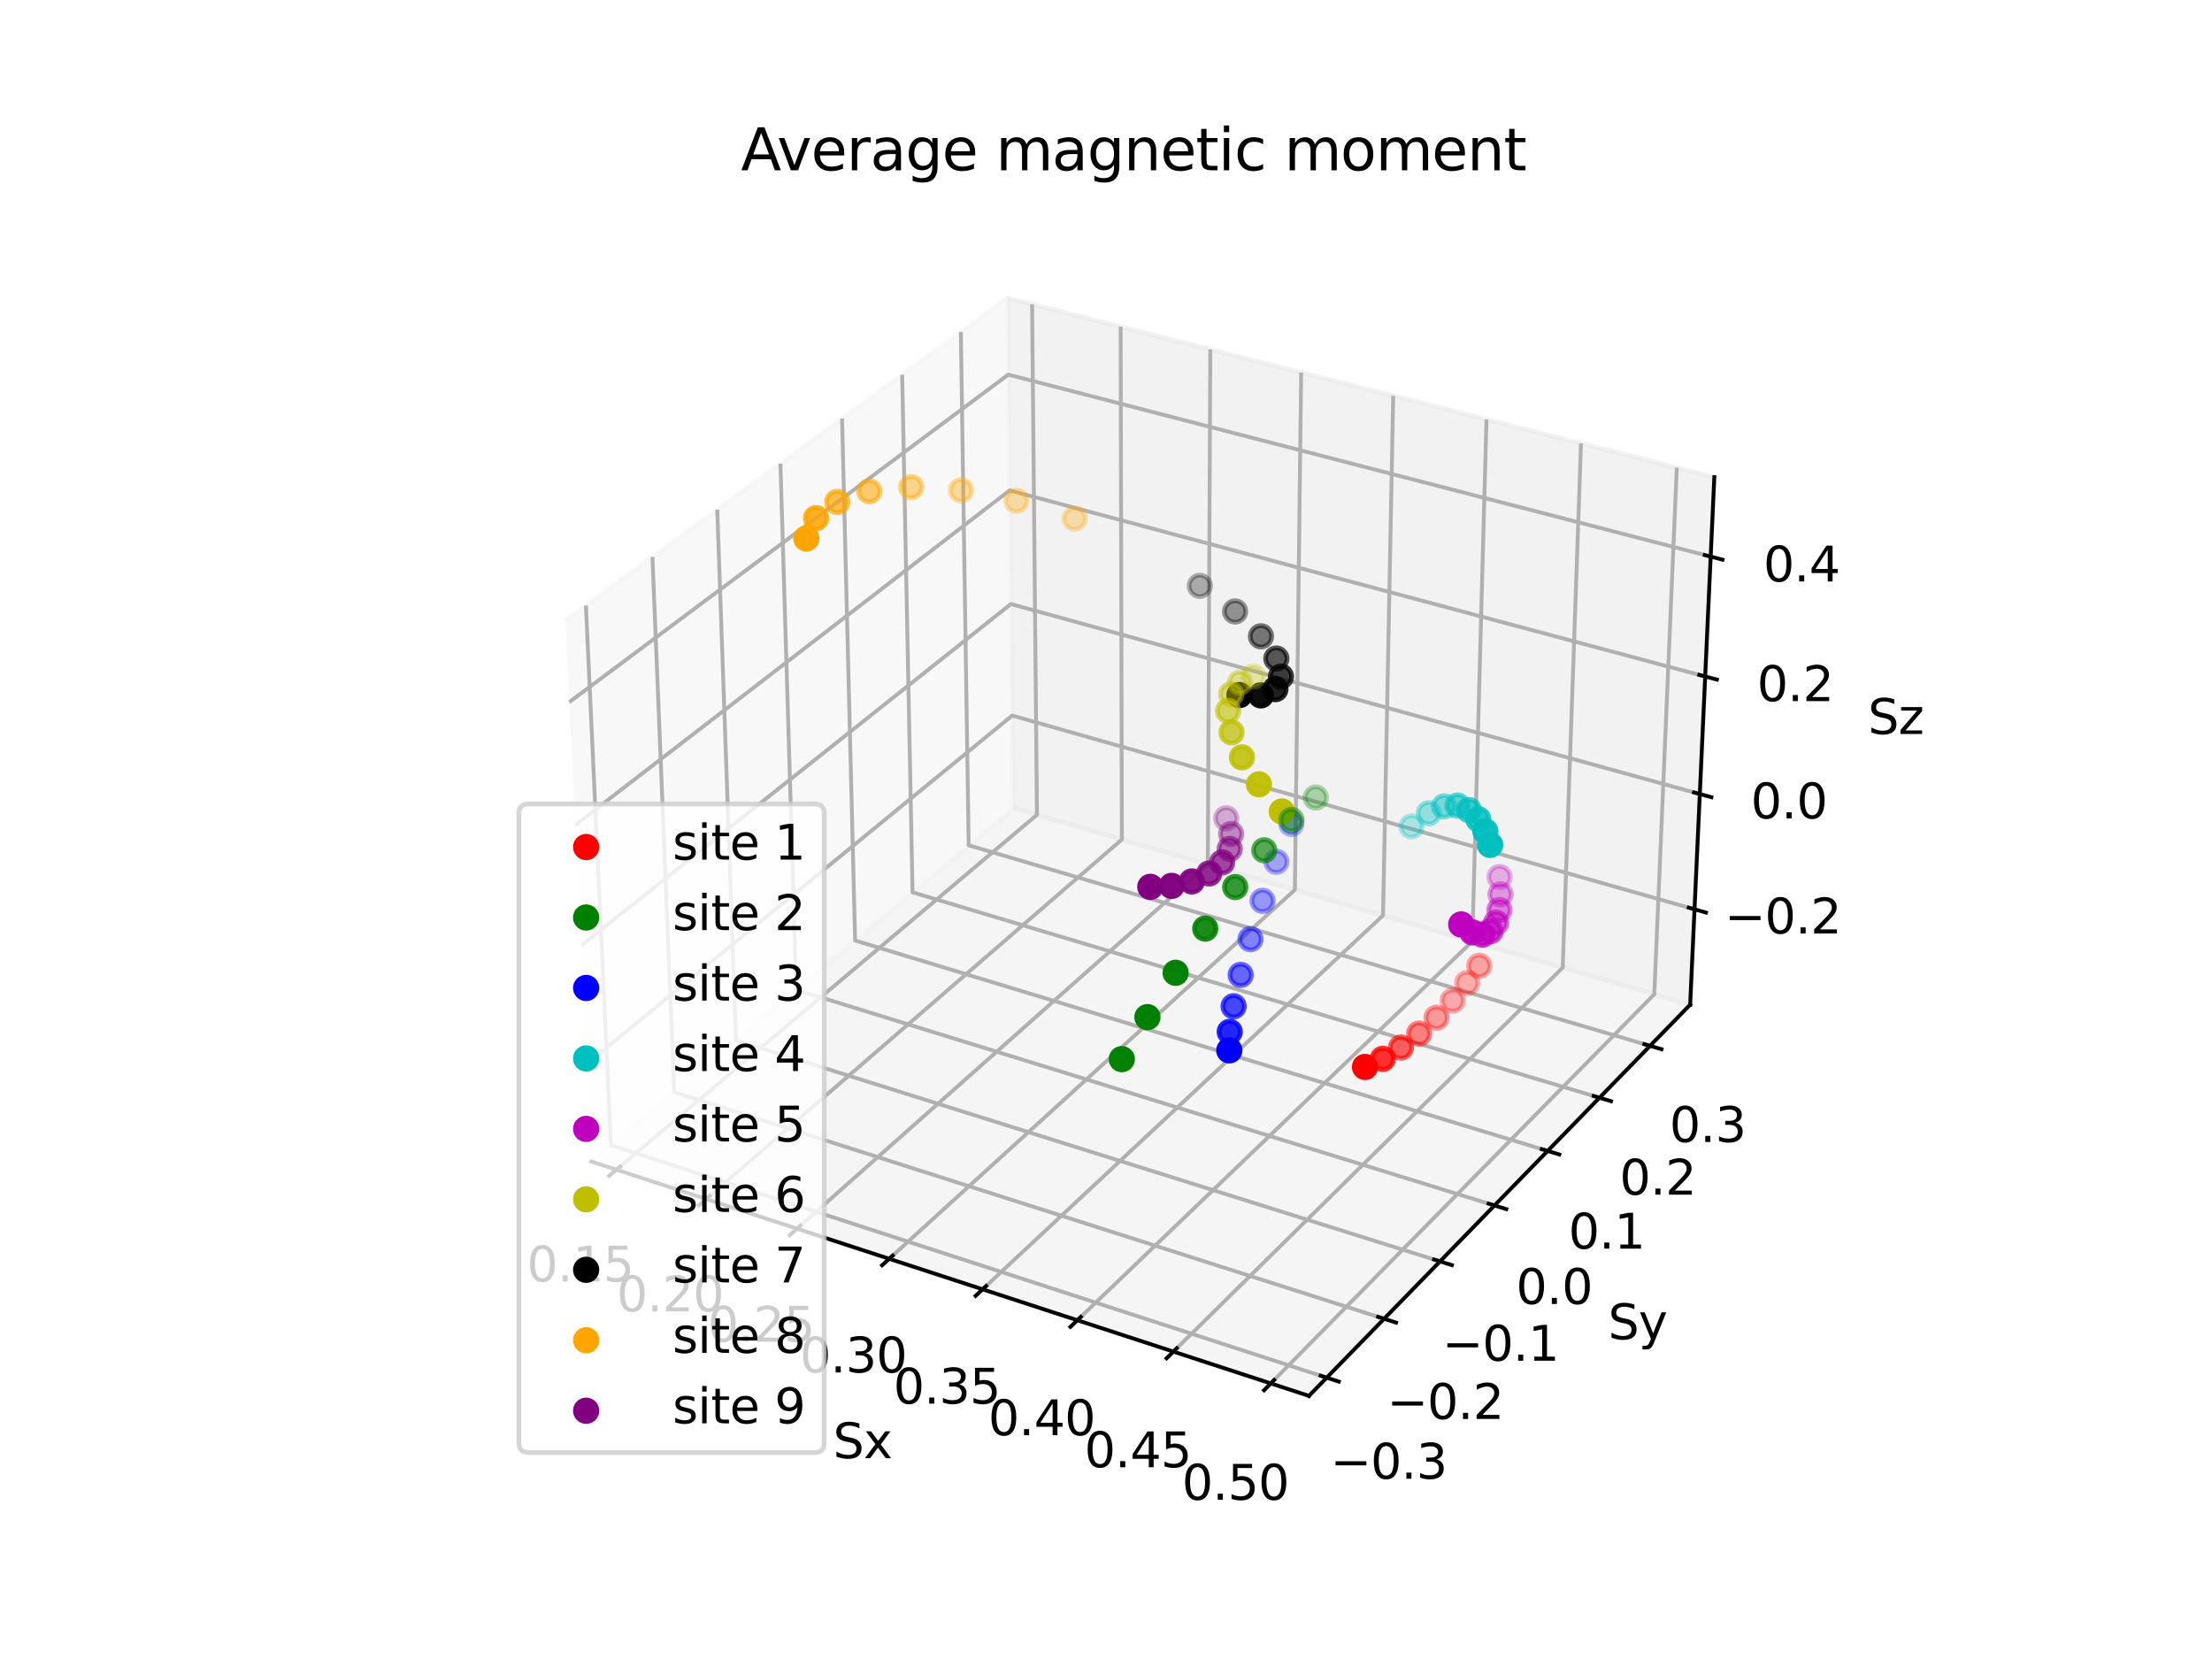 <?xml version="1.0" encoding="utf-8" standalone="no"?>
<!DOCTYPE svg PUBLIC "-//W3C//DTD SVG 1.1//EN"
  "http://www.w3.org/Graphics/SVG/1.1/DTD/svg11.dtd">
<svg xmlns:xlink="http://www.w3.org/1999/xlink" width="460.8pt" height="345.6pt" viewBox="0 0 460.8 345.6" xmlns="http://www.w3.org/2000/svg" version="1.1">
 <defs>
  <style type="text/css">*{stroke-linejoin: round; stroke-linecap: butt}</style>
 </defs>
 <g id="figure_1">
  <g id="patch_1">
   <path d="M 0 345.6 
L 460.8 345.6 
L 460.8 0 
L 0 0 
z
" style="fill: #ffffff"/>
  </g>
  <g id="patch_2">
   <path d="M 103.104 307.584 
L 369.216 307.584 
L 369.216 41.472 
L 103.104 41.472 
z
" style="fill: #ffffff"/>
  </g>
  <g id="pane3d_1">
   <g id="patch_3">
    <path d="M 123.197 241.969 
L 211.076 168.307 
L 209.855 62.074 
L 117.77 129.273 
" style="fill: #f2f2f2; opacity: 0.5; stroke: #f2f2f2; stroke-linejoin: miter"/>
   </g>
  </g>
  <g id="pane3d_2">
   <g id="patch_4">
    <path d="M 211.076 168.307 
L 352.09 209.295 
L 357.123 99.402 
L 209.855 62.074 
" style="fill: #e6e6e6; opacity: 0.5; stroke: #e6e6e6; stroke-linejoin: miter"/>
   </g>
  </g>
  <g id="pane3d_3">
   <g id="patch_5">
    <path d="M 123.197 241.969 
L 272.679 290.79 
L 352.09 209.295 
L 211.076 168.307 
" style="fill: #ececec; opacity: 0.5; stroke: #ececec; stroke-linejoin: miter"/>
   </g>
  </g>
  <g id="axis3d_1">
   <g id="line2d_1">
    <path d="M 123.197 241.969 
L 272.679 290.79 
" style="fill: none; stroke: #000000; stroke-width: 0.8; stroke-linecap: square"/>
   </g>
   <g id="text_1">
    <!-- Sx -->
    <g transform="translate(173.543 303.768) scale(0.1 -0.1)">
     <defs>
      <path id="DejaVuSans-53" d="M 3425 4513 
L 3425 3897 
Q 3066 4069 2747 4153 
Q 2428 4238 2131 4238 
Q 1616 4238 1336 4038 
Q 1056 3838 1056 3469 
Q 1056 3159 1242 3001 
Q 1428 2844 1947 2747 
L 2328 2669 
Q 3034 2534 3370 2195 
Q 3706 1856 3706 1288 
Q 3706 609 3251 259 
Q 2797 -91 1919 -91 
Q 1588 -91 1214 -16 
Q 841 59 441 206 
L 441 856 
Q 825 641 1194 531 
Q 1563 422 1919 422 
Q 2459 422 2753 634 
Q 3047 847 3047 1241 
Q 3047 1584 2836 1778 
Q 2625 1972 2144 2069 
L 1759 2144 
Q 1053 2284 737 2584 
Q 422 2884 422 3419 
Q 422 4038 858 4394 
Q 1294 4750 2059 4750 
Q 2388 4750 2728 4690 
Q 3069 4631 3425 4513 
z
" transform="scale(0.016)"/>
      <path id="DejaVuSans-78" d="M 3513 3500 
L 2247 1797 
L 3578 0 
L 2900 0 
L 1881 1375 
L 863 0 
L 184 0 
L 1544 1831 
L 300 3500 
L 978 3500 
L 1906 2253 
L 2834 3500 
L 3513 3500 
z
" transform="scale(0.016)"/>
     </defs>
     <use xlink:href="#DejaVuSans-53"/>
     <use xlink:href="#DejaVuSans-78" x="63.477"/>
    </g>
   </g>
   <g id="Line3DCollection_1">
    <path d="M 128.413 243.673 
L 216.017 169.744 
L 215.004 63.379 
" style="fill: none; stroke: #b0b0b0; stroke-width: 0.8"/>
    <path d="M 147.097 249.775 
L 233.706 174.885 
L 233.446 68.054 
" style="fill: none; stroke: #b0b0b0; stroke-width: 0.8"/>
    <path d="M 166.035 255.96 
L 251.615 180.091 
L 252.128 72.789 
" style="fill: none; stroke: #b0b0b0; stroke-width: 0.8"/>
    <path d="M 185.233 262.23 
L 269.749 185.361 
L 271.054 77.586 
" style="fill: none; stroke: #b0b0b0; stroke-width: 0.8"/>
    <path d="M 204.696 268.587 
L 288.112 190.699 
L 290.23 82.447 
" style="fill: none; stroke: #b0b0b0; stroke-width: 0.8"/>
    <path d="M 224.429 275.031 
L 306.709 196.104 
L 309.661 87.372 
" style="fill: none; stroke: #b0b0b0; stroke-width: 0.8"/>
    <path d="M 244.437 281.566 
L 325.544 201.579 
L 329.351 92.363 
" style="fill: none; stroke: #b0b0b0; stroke-width: 0.8"/>
    <path d="M 264.728 288.193 
L 344.621 207.124 
L 349.306 97.421 
" style="fill: none; stroke: #b0b0b0; stroke-width: 0.8"/>
   </g>
   <g id="xtick_1">
    <g id="line2d_2">
     <path d="M 129.176 243.029 
L 126.884 244.963 
" style="fill: none; stroke: #000000; stroke-width: 0.8; stroke-linecap: square"/>
    </g>
    <g id="text_2">
     <!-- 0.15 -->
     <g transform="translate(109.747 266.955) scale(0.1 -0.1)">
      <defs>
       <path id="DejaVuSans-30" d="M 2034 4250 
Q 1547 4250 1301 3770 
Q 1056 3291 1056 2328 
Q 1056 1369 1301 889 
Q 1547 409 2034 409 
Q 2525 409 2770 889 
Q 3016 1369 3016 2328 
Q 3016 3291 2770 3770 
Q 2525 4250 2034 4250 
z
M 2034 4750 
Q 2819 4750 3233 4129 
Q 3647 3509 3647 2328 
Q 3647 1150 3233 529 
Q 2819 -91 2034 -91 
Q 1250 -91 836 529 
Q 422 1150 422 2328 
Q 422 3509 836 4129 
Q 1250 4750 2034 4750 
z
" transform="scale(0.016)"/>
       <path id="DejaVuSans-2e" d="M 684 794 
L 1344 794 
L 1344 0 
L 684 0 
L 684 794 
z
" transform="scale(0.016)"/>
       <path id="DejaVuSans-31" d="M 794 531 
L 1825 531 
L 1825 4091 
L 703 3866 
L 703 4441 
L 1819 4666 
L 2450 4666 
L 2450 531 
L 3481 531 
L 3481 0 
L 794 0 
L 794 531 
z
" transform="scale(0.016)"/>
       <path id="DejaVuSans-35" d="M 691 4666 
L 3169 4666 
L 3169 4134 
L 1269 4134 
L 1269 2991 
Q 1406 3038 1543 3061 
Q 1681 3084 1819 3084 
Q 2600 3084 3056 2656 
Q 3513 2228 3513 1497 
Q 3513 744 3044 326 
Q 2575 -91 1722 -91 
Q 1428 -91 1123 -41 
Q 819 9 494 109 
L 494 744 
Q 775 591 1075 516 
Q 1375 441 1709 441 
Q 2250 441 2565 725 
Q 2881 1009 2881 1497 
Q 2881 1984 2565 2268 
Q 2250 2553 1709 2553 
Q 1456 2553 1204 2497 
Q 953 2441 691 2322 
L 691 4666 
z
" transform="scale(0.016)"/>
      </defs>
      <use xlink:href="#DejaVuSans-30"/>
      <use xlink:href="#DejaVuSans-2e" x="63.623"/>
      <use xlink:href="#DejaVuSans-31" x="95.41"/>
      <use xlink:href="#DejaVuSans-35" x="159.033"/>
     </g>
    </g>
   </g>
   <g id="xtick_2">
    <g id="line2d_3">
     <path d="M 147.851 249.123 
L 145.585 251.083 
" style="fill: none; stroke: #000000; stroke-width: 0.8; stroke-linecap: square"/>
    </g>
    <g id="text_3">
     <!-- 0.20 -->
     <g transform="translate(128.45 273.187) scale(0.1 -0.1)">
      <defs>
       <path id="DejaVuSans-32" d="M 1228 531 
L 3431 531 
L 3431 0 
L 469 0 
L 469 531 
Q 828 903 1448 1529 
Q 2069 2156 2228 2338 
Q 2531 2678 2651 2914 
Q 2772 3150 2772 3378 
Q 2772 3750 2511 3984 
Q 2250 4219 1831 4219 
Q 1534 4219 1204 4116 
Q 875 4013 500 3803 
L 500 4441 
Q 881 4594 1212 4672 
Q 1544 4750 1819 4750 
Q 2544 4750 2975 4387 
Q 3406 4025 3406 3419 
Q 3406 3131 3298 2873 
Q 3191 2616 2906 2266 
Q 2828 2175 2409 1742 
Q 1991 1309 1228 531 
z
" transform="scale(0.016)"/>
      </defs>
      <use xlink:href="#DejaVuSans-30"/>
      <use xlink:href="#DejaVuSans-2e" x="63.623"/>
      <use xlink:href="#DejaVuSans-32" x="95.41"/>
      <use xlink:href="#DejaVuSans-30" x="159.033"/>
     </g>
    </g>
   </g>
   <g id="xtick_3">
    <g id="line2d_4">
     <path d="M 166.781 255.299 
L 164.54 257.286 
" style="fill: none; stroke: #000000; stroke-width: 0.8; stroke-linecap: square"/>
    </g>
    <g id="text_4">
     <!-- 0.25 -->
     <g transform="translate(147.408 279.503) scale(0.1 -0.1)">
      <use xlink:href="#DejaVuSans-30"/>
      <use xlink:href="#DejaVuSans-2e" x="63.623"/>
      <use xlink:href="#DejaVuSans-32" x="95.41"/>
      <use xlink:href="#DejaVuSans-35" x="159.033"/>
     </g>
    </g>
   </g>
   <g id="xtick_4">
    <g id="line2d_5">
     <path d="M 185.97 261.56 
L 183.756 263.574 
" style="fill: none; stroke: #000000; stroke-width: 0.8; stroke-linecap: square"/>
    </g>
    <g id="text_5">
     <!-- 0.30 -->
     <g transform="translate(166.627 285.907) scale(0.1 -0.1)">
      <defs>
       <path id="DejaVuSans-33" d="M 2597 2516 
Q 3050 2419 3304 2112 
Q 3559 1806 3559 1356 
Q 3559 666 3084 287 
Q 2609 -91 1734 -91 
Q 1441 -91 1130 -33 
Q 819 25 488 141 
L 488 750 
Q 750 597 1062 519 
Q 1375 441 1716 441 
Q 2309 441 2620 675 
Q 2931 909 2931 1356 
Q 2931 1769 2642 2001 
Q 2353 2234 1838 2234 
L 1294 2234 
L 1294 2753 
L 1863 2753 
Q 2328 2753 2575 2939 
Q 2822 3125 2822 3475 
Q 2822 3834 2567 4026 
Q 2313 4219 1838 4219 
Q 1578 4219 1281 4162 
Q 984 4106 628 3988 
L 628 4550 
Q 988 4650 1302 4700 
Q 1616 4750 1894 4750 
Q 2613 4750 3031 4423 
Q 3450 4097 3450 3541 
Q 3450 3153 3228 2886 
Q 3006 2619 2597 2516 
z
" transform="scale(0.016)"/>
      </defs>
      <use xlink:href="#DejaVuSans-30"/>
      <use xlink:href="#DejaVuSans-2e" x="63.623"/>
      <use xlink:href="#DejaVuSans-33" x="95.41"/>
      <use xlink:href="#DejaVuSans-30" x="159.033"/>
     </g>
    </g>
   </g>
   <g id="xtick_5">
    <g id="line2d_6">
     <path d="M 205.424 267.907 
L 203.237 269.949 
" style="fill: none; stroke: #000000; stroke-width: 0.8; stroke-linecap: square"/>
    </g>
    <g id="text_6">
     <!-- 0.35 -->
     <g transform="translate(186.113 292.399) scale(0.1 -0.1)">
      <use xlink:href="#DejaVuSans-30"/>
      <use xlink:href="#DejaVuSans-2e" x="63.623"/>
      <use xlink:href="#DejaVuSans-33" x="95.41"/>
      <use xlink:href="#DejaVuSans-35" x="159.033"/>
     </g>
    </g>
   </g>
   <g id="xtick_6">
    <g id="line2d_7">
     <path d="M 225.147 274.342 
L 222.989 276.413 
" style="fill: none; stroke: #000000; stroke-width: 0.8; stroke-linecap: square"/>
    </g>
    <g id="text_7">
     <!-- 0.40 -->
     <g transform="translate(205.869 298.981) scale(0.1 -0.1)">
      <defs>
       <path id="DejaVuSans-34" d="M 2419 4116 
L 825 1625 
L 2419 1625 
L 2419 4116 
z
M 2253 4666 
L 3047 4666 
L 3047 1625 
L 3713 1625 
L 3713 1100 
L 3047 1100 
L 3047 0 
L 2419 0 
L 2419 1100 
L 313 1100 
L 313 1709 
L 2253 4666 
z
" transform="scale(0.016)"/>
      </defs>
      <use xlink:href="#DejaVuSans-30"/>
      <use xlink:href="#DejaVuSans-2e" x="63.623"/>
      <use xlink:href="#DejaVuSans-34" x="95.41"/>
      <use xlink:href="#DejaVuSans-30" x="159.033"/>
     </g>
    </g>
   </g>
   <g id="xtick_7">
    <g id="line2d_8">
     <path d="M 245.146 280.867 
L 243.017 282.967 
" style="fill: none; stroke: #000000; stroke-width: 0.8; stroke-linecap: square"/>
    </g>
    <g id="text_8">
     <!-- 0.45 -->
     <g transform="translate(225.903 305.656) scale(0.1 -0.1)">
      <use xlink:href="#DejaVuSans-30"/>
      <use xlink:href="#DejaVuSans-2e" x="63.623"/>
      <use xlink:href="#DejaVuSans-34" x="95.41"/>
      <use xlink:href="#DejaVuSans-35" x="159.033"/>
     </g>
    </g>
   </g>
   <g id="xtick_8">
    <g id="line2d_9">
     <path d="M 265.426 287.485 
L 263.328 289.614 
" style="fill: none; stroke: #000000; stroke-width: 0.8; stroke-linecap: square"/>
    </g>
    <g id="text_9">
     <!-- 0.50 -->
     <g transform="translate(246.221 312.425) scale(0.1 -0.1)">
      <use xlink:href="#DejaVuSans-30"/>
      <use xlink:href="#DejaVuSans-2e" x="63.623"/>
      <use xlink:href="#DejaVuSans-35" x="95.41"/>
      <use xlink:href="#DejaVuSans-30" x="159.033"/>
     </g>
    </g>
   </g>
  </g>
  <g id="axis3d_2">
   <g id="line2d_10">
    <path d="M 352.09 209.295 
L 272.679 290.79 
" style="fill: none; stroke: #000000; stroke-width: 0.8; stroke-linecap: square"/>
   </g>
   <g id="text_10">
    <!-- Sy -->
    <g transform="translate(334.999 278.989) scale(0.1 -0.1)">
     <defs>
      <path id="DejaVuSans-79" d="M 2059 -325 
Q 1816 -950 1584 -1140 
Q 1353 -1331 966 -1331 
L 506 -1331 
L 506 -850 
L 844 -850 
Q 1081 -850 1212 -737 
Q 1344 -625 1503 -206 
L 1606 56 
L 191 3500 
L 800 3500 
L 1894 763 
L 2988 3500 
L 3597 3500 
L 2059 -325 
z
" transform="scale(0.016)"/>
     </defs>
     <use xlink:href="#DejaVuSans-53"/>
     <use xlink:href="#DejaVuSans-79" x="63.477"/>
    </g>
   </g>
   <g id="Line3DCollection_2">
    <path d="M 122.057 126.145 
L 127.273 238.553 
L 276.378 286.994 
" style="fill: none; stroke: #b0b0b0; stroke-width: 0.8"/>
    <path d="M 135.912 116.034 
L 140.457 227.501 
L 288.332 274.727 
" style="fill: none; stroke: #b0b0b0; stroke-width: 0.8"/>
    <path d="M 149.414 106.18 
L 153.321 216.719 
L 299.98 262.773 
" style="fill: none; stroke: #b0b0b0; stroke-width: 0.8"/>
    <path d="M 162.579 96.574 
L 165.876 206.195 
L 311.333 251.122 
" style="fill: none; stroke: #b0b0b0; stroke-width: 0.8"/>
    <path d="M 175.416 87.205 
L 178.133 195.921 
L 322.403 239.761 
" style="fill: none; stroke: #b0b0b0; stroke-width: 0.8"/>
    <path d="M 187.94 78.066 
L 190.102 185.889 
L 333.201 228.68 
" style="fill: none; stroke: #b0b0b0; stroke-width: 0.8"/>
    <path d="M 200.161 69.148 
L 201.794 176.088 
L 343.735 217.869 
" style="fill: none; stroke: #b0b0b0; stroke-width: 0.8"/>
   </g>
   <g id="xtick_9">
    <g id="line2d_11">
     <path d="M 275.121 286.586 
L 278.895 287.812 
" style="fill: none; stroke: #000000; stroke-width: 0.8; stroke-linecap: square"/>
    </g>
    <g id="text_11">
     <!-- −0.3 -->
     <g transform="translate(277.141 308.043) scale(0.1 -0.1)">
      <defs>
       <path id="DejaVuSans-2212" d="M 678 2272 
L 4684 2272 
L 4684 1741 
L 678 1741 
L 678 2272 
z
" transform="scale(0.016)"/>
      </defs>
      <use xlink:href="#DejaVuSans-2212"/>
      <use xlink:href="#DejaVuSans-30" x="83.789"/>
      <use xlink:href="#DejaVuSans-2e" x="147.412"/>
      <use xlink:href="#DejaVuSans-33" x="179.199"/>
     </g>
    </g>
   </g>
   <g id="xtick_10">
    <g id="line2d_12">
     <path d="M 287.086 274.329 
L 290.826 275.523 
" style="fill: none; stroke: #000000; stroke-width: 0.8; stroke-linecap: square"/>
    </g>
    <g id="text_12">
     <!-- −0.2 -->
     <g transform="translate(288.935 295.594) scale(0.1 -0.1)">
      <use xlink:href="#DejaVuSans-2212"/>
      <use xlink:href="#DejaVuSans-30" x="83.789"/>
      <use xlink:href="#DejaVuSans-2e" x="147.412"/>
      <use xlink:href="#DejaVuSans-32" x="179.199"/>
     </g>
    </g>
   </g>
   <g id="xtick_11">
    <g id="line2d_13">
     <path d="M 298.745 262.386 
L 302.451 263.55 
" style="fill: none; stroke: #000000; stroke-width: 0.8; stroke-linecap: square"/>
    </g>
    <g id="text_13">
     <!-- −0.1 -->
     <g transform="translate(300.426 283.464) scale(0.1 -0.1)">
      <use xlink:href="#DejaVuSans-2212"/>
      <use xlink:href="#DejaVuSans-30" x="83.789"/>
      <use xlink:href="#DejaVuSans-2e" x="147.412"/>
      <use xlink:href="#DejaVuSans-31" x="179.199"/>
     </g>
    </g>
   </g>
   <g id="xtick_12">
    <g id="line2d_14">
     <path d="M 310.109 250.744 
L 313.783 251.879 
" style="fill: none; stroke: #000000; stroke-width: 0.8; stroke-linecap: square"/>
    </g>
    <g id="text_14">
     <!-- 0.0 -->
     <g transform="translate(315.817 271.64) scale(0.1 -0.1)">
      <use xlink:href="#DejaVuSans-30"/>
      <use xlink:href="#DejaVuSans-2e" x="63.623"/>
      <use xlink:href="#DejaVuSans-30" x="95.41"/>
     </g>
    </g>
   </g>
   <g id="xtick_13">
    <g id="line2d_15">
     <path d="M 321.19 239.393 
L 324.832 240.499 
" style="fill: none; stroke: #000000; stroke-width: 0.8; stroke-linecap: square"/>
    </g>
    <g id="text_15">
     <!-- 0.1 -->
     <g transform="translate(326.738 260.112) scale(0.1 -0.1)">
      <use xlink:href="#DejaVuSans-30"/>
      <use xlink:href="#DejaVuSans-2e" x="63.623"/>
      <use xlink:href="#DejaVuSans-31" x="95.41"/>
     </g>
    </g>
   </g>
   <g id="xtick_14">
    <g id="line2d_16">
     <path d="M 331.998 228.321 
L 335.608 229.4 
" style="fill: none; stroke: #000000; stroke-width: 0.8; stroke-linecap: square"/>
    </g>
    <g id="text_16">
     <!-- 0.2 -->
     <g transform="translate(337.39 248.867) scale(0.1 -0.1)">
      <use xlink:href="#DejaVuSans-30"/>
      <use xlink:href="#DejaVuSans-2e" x="63.623"/>
      <use xlink:href="#DejaVuSans-32" x="95.41"/>
     </g>
    </g>
   </g>
   <g id="xtick_15">
    <g id="line2d_17">
     <path d="M 342.543 217.518 
L 346.122 218.572 
" style="fill: none; stroke: #000000; stroke-width: 0.8; stroke-linecap: square"/>
    </g>
    <g id="text_17">
     <!-- 0.3 -->
     <g transform="translate(347.783 237.897) scale(0.1 -0.1)">
      <use xlink:href="#DejaVuSans-30"/>
      <use xlink:href="#DejaVuSans-2e" x="63.623"/>
      <use xlink:href="#DejaVuSans-33" x="95.41"/>
     </g>
    </g>
   </g>
  </g>
  <g id="axis3d_3">
   <g id="line2d_18">
    <path d="M 352.09 209.295 
L 357.123 99.402 
" style="fill: none; stroke: #000000; stroke-width: 0.8; stroke-linecap: square"/>
   </g>
   <g id="text_18">
    <!-- Sz -->
    <g transform="translate(389.129 152.902) scale(0.1 -0.1)">
     <defs>
      <path id="DejaVuSans-7a" d="M 353 3500 
L 3084 3500 
L 3084 2975 
L 922 459 
L 3084 459 
L 3084 0 
L 275 0 
L 275 525 
L 2438 3041 
L 353 3041 
L 353 3500 
z
" transform="scale(0.016)"/>
     </defs>
     <use xlink:href="#DejaVuSans-53"/>
     <use xlink:href="#DejaVuSans-7a" x="63.477"/>
    </g>
   </g>
   <g id="Line3DCollection_3">
    <path d="M 353 189.425 
L 210.855 149.066 
L 122.217 221.621 
" style="fill: none; stroke: #b0b0b0; stroke-width: 0.8"/>
    <path d="M 354.1 165.408 
L 210.588 125.829 
L 121.032 197.009 
" style="fill: none; stroke: #b0b0b0; stroke-width: 0.8"/>
    <path d="M 355.221 140.921 
L 210.315 102.157 
L 119.823 171.895 
" style="fill: none; stroke: #b0b0b0; stroke-width: 0.8"/>
    <path d="M 356.365 115.948 
L 210.038 78.04 
L 118.589 146.265 
" style="fill: none; stroke: #b0b0b0; stroke-width: 0.8"/>
   </g>
   <g id="xtick_16">
    <g id="line2d_19">
     <path d="M 351.807 189.086 
L 355.39 190.104 
" style="fill: none; stroke: #000000; stroke-width: 0.8; stroke-linecap: square"/>
    </g>
    <g id="text_19">
     <!-- −0.2 -->
     <g transform="translate(359.252 194.458) scale(0.1 -0.1)">
      <use xlink:href="#DejaVuSans-2212"/>
      <use xlink:href="#DejaVuSans-30" x="83.789"/>
      <use xlink:href="#DejaVuSans-2e" x="147.412"/>
      <use xlink:href="#DejaVuSans-32" x="179.199"/>
     </g>
    </g>
   </g>
   <g id="xtick_17">
    <g id="line2d_20">
     <path d="M 352.895 165.076 
L 356.514 166.074 
" style="fill: none; stroke: #000000; stroke-width: 0.8; stroke-linecap: square"/>
    </g>
    <g id="text_20">
     <!-- 0.0 -->
     <g transform="translate(364.717 170.489) scale(0.1 -0.1)">
      <use xlink:href="#DejaVuSans-30"/>
      <use xlink:href="#DejaVuSans-2e" x="63.623"/>
      <use xlink:href="#DejaVuSans-30" x="95.41"/>
     </g>
    </g>
   </g>
   <g id="xtick_18">
    <g id="line2d_21">
     <path d="M 354.004 140.595 
L 357.66 141.573 
" style="fill: none; stroke: #000000; stroke-width: 0.8; stroke-linecap: square"/>
    </g>
    <g id="text_21">
     <!-- 0.2 -->
     <g transform="translate(366.016 146.052) scale(0.1 -0.1)">
      <use xlink:href="#DejaVuSans-30"/>
      <use xlink:href="#DejaVuSans-2e" x="63.623"/>
      <use xlink:href="#DejaVuSans-32" x="95.41"/>
     </g>
    </g>
   </g>
   <g id="xtick_19">
    <g id="line2d_22">
     <path d="M 355.135 115.629 
L 358.829 116.586 
" style="fill: none; stroke: #000000; stroke-width: 0.8; stroke-linecap: square"/>
    </g>
    <g id="text_22">
     <!-- 0.4 -->
     <g transform="translate(367.341 121.133) scale(0.1 -0.1)">
      <use xlink:href="#DejaVuSans-30"/>
      <use xlink:href="#DejaVuSans-2e" x="63.623"/>
      <use xlink:href="#DejaVuSans-34" x="95.41"/>
     </g>
    </g>
   </g>
  </g>
  <g id="axes_1">
   <g id="Path3DCollection_1">
    <defs>
     <path id="C0_0_9d35a23792" d="M 0 2.236 
C 0.593 2.236 1.162 2 1.581 1.581 
C 2 1.162 2.236 0.593 2.236 -0 
C 2.236 -0.593 2 -1.162 1.581 -1.581 
C 1.162 -2 0.593 -2.236 0 -2.236 
C -0.593 -2.236 -1.162 -2 -1.581 -1.581 
C -2 -1.162 -2.236 -0.593 -2.236 0 
C -2.236 0.593 -2 1.162 -1.581 1.581 
C -1.162 2 -0.593 2.236 0 2.236 
z
"/>
    </defs>
    <g clip-path="url(#pb2c664b56f)">
     <use xlink:href="#C0_0_9d35a23792" x="269.002" y="171.618" style="fill: #0000ff; fill-opacity: 0.3; stroke: #0000ff; stroke-opacity: 0.3"/>
    </g>
    <g clip-path="url(#pb2c664b56f)">
     <use xlink:href="#C0_0_9d35a23792" x="265.886" y="179.519" style="fill: #0000ff; fill-opacity: 0.33; stroke: #0000ff; stroke-opacity: 0.33"/>
    </g>
    <g clip-path="url(#pb2c664b56f)">
     <use xlink:href="#C0_0_9d35a23792" x="263.012" y="187.658" style="fill: #0000ff; fill-opacity: 0.389; stroke: #0000ff; stroke-opacity: 0.389"/>
    </g>
    <g clip-path="url(#pb2c664b56f)">
     <use xlink:href="#C0_0_9d35a23792" x="260.497" y="195.641" style="fill: #0000ff; fill-opacity: 0.475; stroke: #0000ff; stroke-opacity: 0.475"/>
    </g>
    <g clip-path="url(#pb2c664b56f)">
     <use xlink:href="#C0_0_9d35a23792" x="258.453" y="203.084" style="fill: #0000ff; fill-opacity: 0.584; stroke: #0000ff; stroke-opacity: 0.584"/>
    </g>
    <g clip-path="url(#pb2c664b56f)">
     <use xlink:href="#C0_0_9d35a23792" x="256.982" y="209.625" style="fill: #0000ff; fill-opacity: 0.712; stroke: #0000ff; stroke-opacity: 0.712"/>
    </g>
    <g clip-path="url(#pb2c664b56f)">
     <use xlink:href="#C0_0_9d35a23792" x="256.172" y="214.95" style="fill: #0000ff; fill-opacity: 0.853; stroke: #0000ff; stroke-opacity: 0.853"/>
    </g>
    <g clip-path="url(#pb2c664b56f)">
     <use xlink:href="#C0_0_9d35a23792" x="256.087" y="218.808" style="fill: #0000ff; stroke: #0000ff"/>
    </g>
   </g>
   <g id="text_23">
    <!-- Average magnetic moment -->
    <g transform="translate(154.357 35.472) scale(0.12 -0.12)">
     <defs>
      <path id="DejaVuSans-41" d="M 2188 4044 
L 1331 1722 
L 3047 1722 
L 2188 4044 
z
M 1831 4666 
L 2547 4666 
L 4325 0 
L 3669 0 
L 3244 1197 
L 1141 1197 
L 716 0 
L 50 0 
L 1831 4666 
z
" transform="scale(0.016)"/>
      <path id="DejaVuSans-76" d="M 191 3500 
L 800 3500 
L 1894 563 
L 2988 3500 
L 3597 3500 
L 2284 0 
L 1503 0 
L 191 3500 
z
" transform="scale(0.016)"/>
      <path id="DejaVuSans-65" d="M 3597 1894 
L 3597 1613 
L 953 1613 
Q 991 1019 1311 708 
Q 1631 397 2203 397 
Q 2534 397 2845 478 
Q 3156 559 3463 722 
L 3463 178 
Q 3153 47 2828 -22 
Q 2503 -91 2169 -91 
Q 1331 -91 842 396 
Q 353 884 353 1716 
Q 353 2575 817 3079 
Q 1281 3584 2069 3584 
Q 2775 3584 3186 3129 
Q 3597 2675 3597 1894 
z
M 3022 2063 
Q 3016 2534 2758 2815 
Q 2500 3097 2075 3097 
Q 1594 3097 1305 2825 
Q 1016 2553 972 2059 
L 3022 2063 
z
" transform="scale(0.016)"/>
      <path id="DejaVuSans-72" d="M 2631 2963 
Q 2534 3019 2420 3045 
Q 2306 3072 2169 3072 
Q 1681 3072 1420 2755 
Q 1159 2438 1159 1844 
L 1159 0 
L 581 0 
L 581 3500 
L 1159 3500 
L 1159 2956 
Q 1341 3275 1631 3429 
Q 1922 3584 2338 3584 
Q 2397 3584 2469 3576 
Q 2541 3569 2628 3553 
L 2631 2963 
z
" transform="scale(0.016)"/>
      <path id="DejaVuSans-61" d="M 2194 1759 
Q 1497 1759 1228 1600 
Q 959 1441 959 1056 
Q 959 750 1161 570 
Q 1363 391 1709 391 
Q 2188 391 2477 730 
Q 2766 1069 2766 1631 
L 2766 1759 
L 2194 1759 
z
M 3341 1997 
L 3341 0 
L 2766 0 
L 2766 531 
Q 2569 213 2275 61 
Q 1981 -91 1556 -91 
Q 1019 -91 701 211 
Q 384 513 384 1019 
Q 384 1609 779 1909 
Q 1175 2209 1959 2209 
L 2766 2209 
L 2766 2266 
Q 2766 2663 2505 2880 
Q 2244 3097 1772 3097 
Q 1472 3097 1187 3025 
Q 903 2953 641 2809 
L 641 3341 
Q 956 3463 1253 3523 
Q 1550 3584 1831 3584 
Q 2591 3584 2966 3190 
Q 3341 2797 3341 1997 
z
" transform="scale(0.016)"/>
      <path id="DejaVuSans-67" d="M 2906 1791 
Q 2906 2416 2648 2759 
Q 2391 3103 1925 3103 
Q 1463 3103 1205 2759 
Q 947 2416 947 1791 
Q 947 1169 1205 825 
Q 1463 481 1925 481 
Q 2391 481 2648 825 
Q 2906 1169 2906 1791 
z
M 3481 434 
Q 3481 -459 3084 -895 
Q 2688 -1331 1869 -1331 
Q 1566 -1331 1297 -1286 
Q 1028 -1241 775 -1147 
L 775 -588 
Q 1028 -725 1275 -790 
Q 1522 -856 1778 -856 
Q 2344 -856 2625 -561 
Q 2906 -266 2906 331 
L 2906 616 
Q 2728 306 2450 153 
Q 2172 0 1784 0 
Q 1141 0 747 490 
Q 353 981 353 1791 
Q 353 2603 747 3093 
Q 1141 3584 1784 3584 
Q 2172 3584 2450 3431 
Q 2728 3278 2906 2969 
L 2906 3500 
L 3481 3500 
L 3481 434 
z
" transform="scale(0.016)"/>
      <path id="DejaVuSans-20" transform="scale(0.016)"/>
      <path id="DejaVuSans-6d" d="M 3328 2828 
Q 3544 3216 3844 3400 
Q 4144 3584 4550 3584 
Q 5097 3584 5394 3201 
Q 5691 2819 5691 2113 
L 5691 0 
L 5113 0 
L 5113 2094 
Q 5113 2597 4934 2840 
Q 4756 3084 4391 3084 
Q 3944 3084 3684 2787 
Q 3425 2491 3425 1978 
L 3425 0 
L 2847 0 
L 2847 2094 
Q 2847 2600 2669 2842 
Q 2491 3084 2119 3084 
Q 1678 3084 1418 2786 
Q 1159 2488 1159 1978 
L 1159 0 
L 581 0 
L 581 3500 
L 1159 3500 
L 1159 2956 
Q 1356 3278 1631 3431 
Q 1906 3584 2284 3584 
Q 2666 3584 2933 3390 
Q 3200 3197 3328 2828 
z
" transform="scale(0.016)"/>
      <path id="DejaVuSans-6e" d="M 3513 2113 
L 3513 0 
L 2938 0 
L 2938 2094 
Q 2938 2591 2744 2837 
Q 2550 3084 2163 3084 
Q 1697 3084 1428 2787 
Q 1159 2491 1159 1978 
L 1159 0 
L 581 0 
L 581 3500 
L 1159 3500 
L 1159 2956 
Q 1366 3272 1645 3428 
Q 1925 3584 2291 3584 
Q 2894 3584 3203 3211 
Q 3513 2838 3513 2113 
z
" transform="scale(0.016)"/>
      <path id="DejaVuSans-74" d="M 1172 4494 
L 1172 3500 
L 2356 3500 
L 2356 3053 
L 1172 3053 
L 1172 1153 
Q 1172 725 1289 603 
Q 1406 481 1766 481 
L 2356 481 
L 2356 0 
L 1766 0 
Q 1100 0 847 248 
Q 594 497 594 1153 
L 594 3053 
L 172 3053 
L 172 3500 
L 594 3500 
L 594 4494 
L 1172 4494 
z
" transform="scale(0.016)"/>
      <path id="DejaVuSans-69" d="M 603 3500 
L 1178 3500 
L 1178 0 
L 603 0 
L 603 3500 
z
M 603 4863 
L 1178 4863 
L 1178 4134 
L 603 4134 
L 603 4863 
z
" transform="scale(0.016)"/>
      <path id="DejaVuSans-63" d="M 3122 3366 
L 3122 2828 
Q 2878 2963 2633 3030 
Q 2388 3097 2138 3097 
Q 1578 3097 1268 2742 
Q 959 2388 959 1747 
Q 959 1106 1268 751 
Q 1578 397 2138 397 
Q 2388 397 2633 464 
Q 2878 531 3122 666 
L 3122 134 
Q 2881 22 2623 -34 
Q 2366 -91 2075 -91 
Q 1284 -91 818 406 
Q 353 903 353 1747 
Q 353 2603 823 3093 
Q 1294 3584 2113 3584 
Q 2378 3584 2631 3529 
Q 2884 3475 3122 3366 
z
" transform="scale(0.016)"/>
      <path id="DejaVuSans-6f" d="M 1959 3097 
Q 1497 3097 1228 2736 
Q 959 2375 959 1747 
Q 959 1119 1226 758 
Q 1494 397 1959 397 
Q 2419 397 2687 759 
Q 2956 1122 2956 1747 
Q 2956 2369 2687 2733 
Q 2419 3097 1959 3097 
z
M 1959 3584 
Q 2709 3584 3137 3096 
Q 3566 2609 3566 1747 
Q 3566 888 3137 398 
Q 2709 -91 1959 -91 
Q 1206 -91 779 398 
Q 353 888 353 1747 
Q 353 2609 779 3096 
Q 1206 3584 1959 3584 
z
" transform="scale(0.016)"/>
     </defs>
     <use xlink:href="#DejaVuSans-41"/>
     <use xlink:href="#DejaVuSans-76" x="62.533"/>
     <use xlink:href="#DejaVuSans-65" x="121.713"/>
     <use xlink:href="#DejaVuSans-72" x="183.236"/>
     <use xlink:href="#DejaVuSans-61" x="224.35"/>
     <use xlink:href="#DejaVuSans-67" x="285.629"/>
     <use xlink:href="#DejaVuSans-65" x="349.105"/>
     <use xlink:href="#DejaVuSans-20" x="410.629"/>
     <use xlink:href="#DejaVuSans-6d" x="442.416"/>
     <use xlink:href="#DejaVuSans-61" x="539.828"/>
     <use xlink:href="#DejaVuSans-67" x="601.107"/>
     <use xlink:href="#DejaVuSans-6e" x="664.584"/>
     <use xlink:href="#DejaVuSans-65" x="727.963"/>
     <use xlink:href="#DejaVuSans-74" x="789.486"/>
     <use xlink:href="#DejaVuSans-69" x="828.695"/>
     <use xlink:href="#DejaVuSans-63" x="856.479"/>
     <use xlink:href="#DejaVuSans-20" x="911.459"/>
     <use xlink:href="#DejaVuSans-6d" x="943.246"/>
     <use xlink:href="#DejaVuSans-6f" x="1040.658"/>
     <use xlink:href="#DejaVuSans-6d" x="1101.84"/>
     <use xlink:href="#DejaVuSans-65" x="1199.252"/>
     <use xlink:href="#DejaVuSans-6e" x="1260.775"/>
     <use xlink:href="#DejaVuSans-74" x="1324.154"/>
    </g>
   </g>
   <g id="Path3DCollection_2">
    <defs>
     <path id="C1_0_bad174d553" d="M 0 2.236 
C 0.593 2.236 1.162 2 1.581 1.581 
C 2 1.162 2.236 0.593 2.236 -0 
C 2.236 -0.593 2 -1.162 1.581 -1.581 
C 1.162 -2 0.593 -2.236 0 -2.236 
C -0.593 -2.236 -1.162 -2 -1.581 -1.581 
C -2 -1.162 -2.236 -0.593 -2.236 0 
C -2.236 0.593 -2 1.162 -1.581 1.581 
C -1.162 2 -0.593 2.236 0 2.236 
z
"/>
    </defs>
    <g clip-path="url(#pb2c664b56f)">
     <use xlink:href="#C1_0_bad174d553" x="294.054" y="172.152" style="fill: #00bfbf; fill-opacity: 0.3; stroke: #00bfbf; stroke-opacity: 0.3"/>
    </g>
    <g clip-path="url(#pb2c664b56f)">
     <use xlink:href="#C1_0_bad174d553" x="297.637" y="169.414" style="fill: #00bfbf; fill-opacity: 0.389; stroke: #00bfbf; stroke-opacity: 0.389"/>
    </g>
    <g clip-path="url(#pb2c664b56f)">
     <use xlink:href="#C1_0_bad174d553" x="300.834" y="167.972" style="fill: #00bfbf; fill-opacity: 0.497; stroke: #00bfbf; stroke-opacity: 0.497"/>
    </g>
    <g clip-path="url(#pb2c664b56f)">
     <use xlink:href="#C1_0_bad174d553" x="303.631" y="167.797" style="fill: #00bfbf; fill-opacity: 0.616; stroke: #00bfbf; stroke-opacity: 0.616"/>
    </g>
    <g clip-path="url(#pb2c664b56f)">
     <use xlink:href="#C1_0_bad174d553" x="306.011" y="168.764" style="fill: #00bfbf; fill-opacity: 0.735; stroke: #00bfbf; stroke-opacity: 0.735"/>
    </g>
    <g clip-path="url(#pb2c664b56f)">
     <use xlink:href="#C1_0_bad174d553" x="307.951" y="170.656" style="fill: #00bfbf; fill-opacity: 0.845; stroke: #00bfbf; stroke-opacity: 0.845"/>
    </g>
    <g clip-path="url(#pb2c664b56f)">
     <use xlink:href="#C1_0_bad174d553" x="309.426" y="173.184" style="fill: #00bfbf; fill-opacity: 0.935; stroke: #00bfbf; stroke-opacity: 0.935"/>
    </g>
    <g clip-path="url(#pb2c664b56f)">
     <use xlink:href="#C1_0_bad174d553" x="310.415" y="176.006" style="fill: #00bfbf; stroke: #00bfbf"/>
    </g>
   </g>
   <g id="Path3DCollection_3">
    <defs>
     <path id="C2_0_251d52e9b0" d="M 0 2.236 
C 0.593 2.236 1.162 2 1.581 1.581 
C 2 1.162 2.236 0.593 2.236 -0 
C 2.236 -0.593 2 -1.162 1.581 -1.581 
C 1.162 -2 0.593 -2.236 0 -2.236 
C -0.593 -2.236 -1.162 -2 -1.581 -1.581 
C -2 -1.162 -2.236 -0.593 -2.236 0 
C -2.236 0.593 -2 1.162 -1.581 1.581 
C -1.162 2 -0.593 2.236 0 2.236 
z
"/>
    </defs>
    <g clip-path="url(#pb2c664b56f)">
     <use xlink:href="#C2_0_251d52e9b0" x="223.862" y="108.027" style="fill: #ffa500; fill-opacity: 0.3; stroke: #ffa500; stroke-opacity: 0.3"/>
    </g>
    <g clip-path="url(#pb2c664b56f)">
     <use xlink:href="#C2_0_251d52e9b0" x="211.726" y="104.325" style="fill: #ffa500; fill-opacity: 0.314; stroke: #ffa500; stroke-opacity: 0.314"/>
    </g>
    <g clip-path="url(#pb2c664b56f)">
     <use xlink:href="#C2_0_251d52e9b0" x="200.195" y="102.129" style="fill: #ffa500; fill-opacity: 0.364; stroke: #ffa500; stroke-opacity: 0.364"/>
    </g>
    <g clip-path="url(#pb2c664b56f)">
     <use xlink:href="#C2_0_251d52e9b0" x="189.825" y="101.483" style="fill: #ffa500; fill-opacity: 0.448; stroke: #ffa500; stroke-opacity: 0.448"/>
    </g>
    <g clip-path="url(#pb2c664b56f)">
     <use xlink:href="#C2_0_251d52e9b0" x="181.102" y="102.339" style="fill: #ffa500; fill-opacity: 0.56; stroke: #ffa500; stroke-opacity: 0.56"/>
    </g>
    <g clip-path="url(#pb2c664b56f)">
     <use xlink:href="#C2_0_251d52e9b0" x="174.412" y="104.561" style="fill: #ffa500; fill-opacity: 0.695; stroke: #ffa500; stroke-opacity: 0.695"/>
    </g>
    <g clip-path="url(#pb2c664b56f)">
     <use xlink:href="#C2_0_251d52e9b0" x="170.007" y="107.93" style="fill: #ffa500; fill-opacity: 0.844; stroke: #ffa500; stroke-opacity: 0.844"/>
    </g>
    <g clip-path="url(#pb2c664b56f)">
     <use xlink:href="#C2_0_251d52e9b0" x="167.977" y="112.161" style="fill: #ffa500; stroke: #ffa500"/>
    </g>
   </g>
   <g id="legend_1">
    <g id="patch_6">
     <path d="M 110.104 302.584 
L 169.706 302.584 
Q 171.706 302.584 171.706 300.584 
L 171.706 169.481 
Q 171.706 167.481 169.706 167.481 
L 110.104 167.481 
Q 108.104 167.481 108.104 169.481 
L 108.104 300.584 
Q 108.104 302.584 110.104 302.584 
z
" style="fill: #ffffff; opacity: 0.8; stroke: #cccccc; stroke-linejoin: miter"/>
    </g>
    <g id="Path3DCollection_4">
     <defs>
      <path id="me1f99f511b" d="M 0 2.236 
C 0.593 2.236 1.162 2 1.581 1.581 
C 2 1.162 2.236 0.593 2.236 0 
C 2.236 -0.593 2 -1.162 1.581 -1.581 
C 1.162 -2 0.593 -2.236 0 -2.236 
C -0.593 -2.236 -1.162 -2 -1.581 -1.581 
C -2 -1.162 -2.236 -0.593 -2.236 0 
C -2.236 0.593 -2 1.162 -1.581 1.581 
C -1.162 2 -0.593 2.236 0 2.236 
z
" style="stroke: #ff0000"/>
     </defs>
     <g>
      <use xlink:href="#me1f99f511b" x="122.104" y="176.454" style="fill: #ff0000; stroke: #ff0000"/>
     </g>
    </g>
    <g id="text_24">
     <!-- site 1 -->
     <g transform="translate(140.104 179.079) scale(0.1 -0.1)">
      <defs>
       <path id="DejaVuSans-73" d="M 2834 3397 
L 2834 2853 
Q 2591 2978 2328 3040 
Q 2066 3103 1784 3103 
Q 1356 3103 1142 2972 
Q 928 2841 928 2578 
Q 928 2378 1081 2264 
Q 1234 2150 1697 2047 
L 1894 2003 
Q 2506 1872 2764 1633 
Q 3022 1394 3022 966 
Q 3022 478 2636 193 
Q 2250 -91 1575 -91 
Q 1294 -91 989 -36 
Q 684 19 347 128 
L 347 722 
Q 666 556 975 473 
Q 1284 391 1588 391 
Q 1994 391 2212 530 
Q 2431 669 2431 922 
Q 2431 1156 2273 1281 
Q 2116 1406 1581 1522 
L 1381 1569 
Q 847 1681 609 1914 
Q 372 2147 372 2553 
Q 372 3047 722 3315 
Q 1072 3584 1716 3584 
Q 2034 3584 2315 3537 
Q 2597 3491 2834 3397 
z
" transform="scale(0.016)"/>
      </defs>
      <use xlink:href="#DejaVuSans-73"/>
      <use xlink:href="#DejaVuSans-69" x="52.1"/>
      <use xlink:href="#DejaVuSans-74" x="79.883"/>
      <use xlink:href="#DejaVuSans-65" x="119.092"/>
      <use xlink:href="#DejaVuSans-20" x="180.615"/>
      <use xlink:href="#DejaVuSans-31" x="212.402"/>
     </g>
    </g>
    <g id="Path3DCollection_5">
     <defs>
      <path id="md75931022a" d="M 0 2.236 
C 0.593 2.236 1.162 2 1.581 1.581 
C 2 1.162 2.236 0.593 2.236 0 
C 2.236 -0.593 2 -1.162 1.581 -1.581 
C 1.162 -2 0.593 -2.236 0 -2.236 
C -0.593 -2.236 -1.162 -2 -1.581 -1.581 
C -2 -1.162 -2.236 -0.593 -2.236 0 
C -2.236 0.593 -2 1.162 -1.581 1.581 
C -1.162 2 -0.593 2.236 0 2.236 
z
" style="stroke: #008000"/>
     </defs>
     <g>
      <use xlink:href="#md75931022a" x="122.104" y="191.132" style="fill: #008000; stroke: #008000"/>
     </g>
    </g>
    <g id="text_25">
     <!-- site 2 -->
     <g transform="translate(140.104 193.757) scale(0.1 -0.1)">
      <use xlink:href="#DejaVuSans-73"/>
      <use xlink:href="#DejaVuSans-69" x="52.1"/>
      <use xlink:href="#DejaVuSans-74" x="79.883"/>
      <use xlink:href="#DejaVuSans-65" x="119.092"/>
      <use xlink:href="#DejaVuSans-20" x="180.615"/>
      <use xlink:href="#DejaVuSans-32" x="212.402"/>
     </g>
    </g>
    <g id="Path3DCollection_6">
     <defs>
      <path id="m7dd6378c38" d="M 0 2.236 
C 0.593 2.236 1.162 2 1.581 1.581 
C 2 1.162 2.236 0.593 2.236 0 
C 2.236 -0.593 2 -1.162 1.581 -1.581 
C 1.162 -2 0.593 -2.236 0 -2.236 
C -0.593 -2.236 -1.162 -2 -1.581 -1.581 
C -2 -1.162 -2.236 -0.593 -2.236 0 
C -2.236 0.593 -2 1.162 -1.581 1.581 
C -1.162 2 -0.593 2.236 0 2.236 
z
" style="stroke: #0000ff"/>
     </defs>
     <g>
      <use xlink:href="#m7dd6378c38" x="122.104" y="205.811" style="fill: #0000ff; stroke: #0000ff"/>
     </g>
    </g>
    <g id="text_26">
     <!-- site 3 -->
     <g transform="translate(140.104 208.436) scale(0.1 -0.1)">
      <use xlink:href="#DejaVuSans-73"/>
      <use xlink:href="#DejaVuSans-69" x="52.1"/>
      <use xlink:href="#DejaVuSans-74" x="79.883"/>
      <use xlink:href="#DejaVuSans-65" x="119.092"/>
      <use xlink:href="#DejaVuSans-20" x="180.615"/>
      <use xlink:href="#DejaVuSans-33" x="212.402"/>
     </g>
    </g>
    <g id="Path3DCollection_7">
     <defs>
      <path id="mca92c6490e" d="M 0 2.236 
C 0.593 2.236 1.162 2 1.581 1.581 
C 2 1.162 2.236 0.593 2.236 0 
C 2.236 -0.593 2 -1.162 1.581 -1.581 
C 1.162 -2 0.593 -2.236 0 -2.236 
C -0.593 -2.236 -1.162 -2 -1.581 -1.581 
C -2 -1.162 -2.236 -0.593 -2.236 0 
C -2.236 0.593 -2 1.162 -1.581 1.581 
C -1.162 2 -0.593 2.236 0 2.236 
z
" style="stroke: #00bfbf"/>
     </defs>
     <g>
      <use xlink:href="#mca92c6490e" x="122.104" y="220.489" style="fill: #00bfbf; stroke: #00bfbf"/>
     </g>
    </g>
    <g id="text_27">
     <!-- site 4 -->
     <g transform="translate(140.104 223.114) scale(0.1 -0.1)">
      <use xlink:href="#DejaVuSans-73"/>
      <use xlink:href="#DejaVuSans-69" x="52.1"/>
      <use xlink:href="#DejaVuSans-74" x="79.883"/>
      <use xlink:href="#DejaVuSans-65" x="119.092"/>
      <use xlink:href="#DejaVuSans-20" x="180.615"/>
      <use xlink:href="#DejaVuSans-34" x="212.402"/>
     </g>
    </g>
    <g id="Path3DCollection_8">
     <defs>
      <path id="m241336a382" d="M 0 2.236 
C 0.593 2.236 1.162 2 1.581 1.581 
C 2 1.162 2.236 0.593 2.236 0 
C 2.236 -0.593 2 -1.162 1.581 -1.581 
C 1.162 -2 0.593 -2.236 0 -2.236 
C -0.593 -2.236 -1.162 -2 -1.581 -1.581 
C -2 -1.162 -2.236 -0.593 -2.236 0 
C -2.236 0.593 -2 1.162 -1.581 1.581 
C -1.162 2 -0.593 2.236 0 2.236 
z
" style="stroke: #bf00bf"/>
     </defs>
     <g>
      <use xlink:href="#m241336a382" x="122.104" y="235.167" style="fill: #bf00bf; stroke: #bf00bf"/>
     </g>
    </g>
    <g id="text_28">
     <!-- site 5 -->
     <g transform="translate(140.104 237.792) scale(0.1 -0.1)">
      <use xlink:href="#DejaVuSans-73"/>
      <use xlink:href="#DejaVuSans-69" x="52.1"/>
      <use xlink:href="#DejaVuSans-74" x="79.883"/>
      <use xlink:href="#DejaVuSans-65" x="119.092"/>
      <use xlink:href="#DejaVuSans-20" x="180.615"/>
      <use xlink:href="#DejaVuSans-35" x="212.402"/>
     </g>
    </g>
    <g id="Path3DCollection_9">
     <defs>
      <path id="m0c718710a7" d="M 0 2.236 
C 0.593 2.236 1.162 2 1.581 1.581 
C 2 1.162 2.236 0.593 2.236 0 
C 2.236 -0.593 2 -1.162 1.581 -1.581 
C 1.162 -2 0.593 -2.236 0 -2.236 
C -0.593 -2.236 -1.162 -2 -1.581 -1.581 
C -2 -1.162 -2.236 -0.593 -2.236 0 
C -2.236 0.593 -2 1.162 -1.581 1.581 
C -1.162 2 -0.593 2.236 0 2.236 
z
" style="stroke: #bfbf00"/>
     </defs>
     <g>
      <use xlink:href="#m0c718710a7" x="122.104" y="249.845" style="fill: #bfbf00; stroke: #bfbf00"/>
     </g>
    </g>
    <g id="text_29">
     <!-- site 6 -->
     <g transform="translate(140.104 252.47) scale(0.1 -0.1)">
      <defs>
       <path id="DejaVuSans-36" d="M 2113 2584 
Q 1688 2584 1439 2293 
Q 1191 2003 1191 1497 
Q 1191 994 1439 701 
Q 1688 409 2113 409 
Q 2538 409 2786 701 
Q 3034 994 3034 1497 
Q 3034 2003 2786 2293 
Q 2538 2584 2113 2584 
z
M 3366 4563 
L 3366 3988 
Q 3128 4100 2886 4159 
Q 2644 4219 2406 4219 
Q 1781 4219 1451 3797 
Q 1122 3375 1075 2522 
Q 1259 2794 1537 2939 
Q 1816 3084 2150 3084 
Q 2853 3084 3261 2657 
Q 3669 2231 3669 1497 
Q 3669 778 3244 343 
Q 2819 -91 2113 -91 
Q 1303 -91 875 529 
Q 447 1150 447 2328 
Q 447 3434 972 4092 
Q 1497 4750 2381 4750 
Q 2619 4750 2861 4703 
Q 3103 4656 3366 4563 
z
" transform="scale(0.016)"/>
      </defs>
      <use xlink:href="#DejaVuSans-73"/>
      <use xlink:href="#DejaVuSans-69" x="52.1"/>
      <use xlink:href="#DejaVuSans-74" x="79.883"/>
      <use xlink:href="#DejaVuSans-65" x="119.092"/>
      <use xlink:href="#DejaVuSans-20" x="180.615"/>
      <use xlink:href="#DejaVuSans-36" x="212.402"/>
     </g>
    </g>
    <g id="Path3DCollection_10">
     <defs>
      <path id="mb79a0ce047" d="M 0 2.236 
C 0.593 2.236 1.162 2 1.581 1.581 
C 2 1.162 2.236 0.593 2.236 0 
C 2.236 -0.593 2 -1.162 1.581 -1.581 
C 1.162 -2 0.593 -2.236 0 -2.236 
C -0.593 -2.236 -1.162 -2 -1.581 -1.581 
C -2 -1.162 -2.236 -0.593 -2.236 0 
C -2.236 0.593 -2 1.162 -1.581 1.581 
C -1.162 2 -0.593 2.236 0 2.236 
z
" style="stroke: #000000"/>
     </defs>
     <g>
      <use xlink:href="#mb79a0ce047" x="122.104" y="264.523" style="stroke: #000000"/>
     </g>
    </g>
    <g id="text_30">
     <!-- site 7 -->
     <g transform="translate(140.104 267.148) scale(0.1 -0.1)">
      <defs>
       <path id="DejaVuSans-37" d="M 525 4666 
L 3525 4666 
L 3525 4397 
L 1831 0 
L 1172 0 
L 2766 4134 
L 525 4134 
L 525 4666 
z
" transform="scale(0.016)"/>
      </defs>
      <use xlink:href="#DejaVuSans-73"/>
      <use xlink:href="#DejaVuSans-69" x="52.1"/>
      <use xlink:href="#DejaVuSans-74" x="79.883"/>
      <use xlink:href="#DejaVuSans-65" x="119.092"/>
      <use xlink:href="#DejaVuSans-20" x="180.615"/>
      <use xlink:href="#DejaVuSans-37" x="212.402"/>
     </g>
    </g>
    <g id="Path3DCollection_11">
     <defs>
      <path id="m2e9d12e0cd" d="M 0 2.236 
C 0.593 2.236 1.162 2 1.581 1.581 
C 2 1.162 2.236 0.593 2.236 0 
C 2.236 -0.593 2 -1.162 1.581 -1.581 
C 1.162 -2 0.593 -2.236 0 -2.236 
C -0.593 -2.236 -1.162 -2 -1.581 -1.581 
C -2 -1.162 -2.236 -0.593 -2.236 0 
C -2.236 0.593 -2 1.162 -1.581 1.581 
C -1.162 2 -0.593 2.236 0 2.236 
z
" style="stroke: #ffa500"/>
     </defs>
     <g>
      <use xlink:href="#m2e9d12e0cd" x="122.104" y="279.201" style="fill: #ffa500; stroke: #ffa500"/>
     </g>
    </g>
    <g id="text_31">
     <!-- site 8 -->
     <g transform="translate(140.104 281.826) scale(0.1 -0.1)">
      <defs>
       <path id="DejaVuSans-38" d="M 2034 2216 
Q 1584 2216 1326 1975 
Q 1069 1734 1069 1313 
Q 1069 891 1326 650 
Q 1584 409 2034 409 
Q 2484 409 2743 651 
Q 3003 894 3003 1313 
Q 3003 1734 2745 1975 
Q 2488 2216 2034 2216 
z
M 1403 2484 
Q 997 2584 770 2862 
Q 544 3141 544 3541 
Q 544 4100 942 4425 
Q 1341 4750 2034 4750 
Q 2731 4750 3128 4425 
Q 3525 4100 3525 3541 
Q 3525 3141 3298 2862 
Q 3072 2584 2669 2484 
Q 3125 2378 3379 2068 
Q 3634 1759 3634 1313 
Q 3634 634 3220 271 
Q 2806 -91 2034 -91 
Q 1263 -91 848 271 
Q 434 634 434 1313 
Q 434 1759 690 2068 
Q 947 2378 1403 2484 
z
M 1172 3481 
Q 1172 3119 1398 2916 
Q 1625 2713 2034 2713 
Q 2441 2713 2670 2916 
Q 2900 3119 2900 3481 
Q 2900 3844 2670 4047 
Q 2441 4250 2034 4250 
Q 1625 4250 1398 4047 
Q 1172 3844 1172 3481 
z
" transform="scale(0.016)"/>
      </defs>
      <use xlink:href="#DejaVuSans-73"/>
      <use xlink:href="#DejaVuSans-69" x="52.1"/>
      <use xlink:href="#DejaVuSans-74" x="79.883"/>
      <use xlink:href="#DejaVuSans-65" x="119.092"/>
      <use xlink:href="#DejaVuSans-20" x="180.615"/>
      <use xlink:href="#DejaVuSans-38" x="212.402"/>
     </g>
    </g>
    <g id="Path3DCollection_12">
     <defs>
      <path id="m654f98980c" d="M 0 2.236 
C 0.593 2.236 1.162 2 1.581 1.581 
C 2 1.162 2.236 0.593 2.236 0 
C 2.236 -0.593 2 -1.162 1.581 -1.581 
C 1.162 -2 0.593 -2.236 0 -2.236 
C -0.593 -2.236 -1.162 -2 -1.581 -1.581 
C -2 -1.162 -2.236 -0.593 -2.236 0 
C -2.236 0.593 -2 1.162 -1.581 1.581 
C -1.162 2 -0.593 2.236 0 2.236 
z
" style="stroke: #800080"/>
     </defs>
     <g>
      <use xlink:href="#m654f98980c" x="122.104" y="293.879" style="fill: #800080; stroke: #800080"/>
     </g>
    </g>
    <g id="text_32">
     <!-- site 9 -->
     <g transform="translate(140.104 296.504) scale(0.1 -0.1)">
      <defs>
       <path id="DejaVuSans-39" d="M 703 97 
L 703 672 
Q 941 559 1184 500 
Q 1428 441 1663 441 
Q 2288 441 2617 861 
Q 2947 1281 2994 2138 
Q 2813 1869 2534 1725 
Q 2256 1581 1919 1581 
Q 1219 1581 811 2004 
Q 403 2428 403 3163 
Q 403 3881 828 4315 
Q 1253 4750 1959 4750 
Q 2769 4750 3195 4129 
Q 3622 3509 3622 2328 
Q 3622 1225 3098 567 
Q 2575 -91 1691 -91 
Q 1453 -91 1209 -44 
Q 966 3 703 97 
z
M 1959 2075 
Q 2384 2075 2632 2365 
Q 2881 2656 2881 3163 
Q 2881 3666 2632 3958 
Q 2384 4250 1959 4250 
Q 1534 4250 1286 3958 
Q 1038 3666 1038 3163 
Q 1038 2656 1286 2365 
Q 1534 2075 1959 2075 
z
" transform="scale(0.016)"/>
      </defs>
      <use xlink:href="#DejaVuSans-73"/>
      <use xlink:href="#DejaVuSans-69" x="52.1"/>
      <use xlink:href="#DejaVuSans-74" x="79.883"/>
      <use xlink:href="#DejaVuSans-65" x="119.092"/>
      <use xlink:href="#DejaVuSans-20" x="180.615"/>
      <use xlink:href="#DejaVuSans-39" x="212.402"/>
     </g>
    </g>
   </g>
   <g id="Path3DCollection_13">
    <defs>
     <path id="C3_0_880b462d1a" d="M 0 2.236 
C 0.593 2.236 1.162 2 1.581 1.581 
C 2 1.162 2.236 0.593 2.236 -0 
C 2.236 -0.593 2 -1.162 1.581 -1.581 
C 1.162 -2 0.593 -2.236 0 -2.236 
C -0.593 -2.236 -1.162 -2 -1.581 -1.581 
C -2 -1.162 -2.236 -0.593 -2.236 0 
C -2.236 0.593 -2 1.162 -1.581 1.581 
C -1.162 2 -0.593 2.236 0 2.236 
z
"/>
    </defs>
    <g clip-path="url(#pb2c664b56f)">
     <use xlink:href="#C3_0_880b462d1a" x="305.639" y="204.776" style="fill: #ff0000; fill-opacity: 0.3; stroke: #ff0000; stroke-opacity: 0.3"/>
    </g>
    <g clip-path="url(#pb2c664b56f)">
     <use xlink:href="#C3_0_880b462d1a" x="302.632" y="208.435" style="fill: #ff0000; fill-opacity: 0.314; stroke: #ff0000; stroke-opacity: 0.314"/>
    </g>
    <g clip-path="url(#pb2c664b56f)">
     <use xlink:href="#C3_0_880b462d1a" x="308.169" y="201.204" style="fill: #ff0000; fill-opacity: 0.334; stroke: #ff0000; stroke-opacity: 0.334"/>
    </g>
    <g clip-path="url(#pb2c664b56f)">
     <use xlink:href="#C3_0_880b462d1a" x="299.256" y="212.006" style="fill: #ff0000; fill-opacity: 0.375; stroke: #ff0000; stroke-opacity: 0.375"/>
    </g>
    <g clip-path="url(#pb2c664b56f)">
     <use xlink:href="#C3_0_880b462d1a" x="295.624" y="215.321" style="fill: #ff0000; fill-opacity: 0.481; stroke: #ff0000; stroke-opacity: 0.481"/>
    </g>
    <g clip-path="url(#pb2c664b56f)">
     <use xlink:href="#C3_0_880b462d1a" x="291.853" y="218.223" style="fill: #ff0000; fill-opacity: 0.625; stroke: #ff0000; stroke-opacity: 0.625"/>
    </g>
    <g clip-path="url(#pb2c664b56f)">
     <use xlink:href="#C3_0_880b462d1a" x="288.061" y="220.576" style="fill: #ff0000; fill-opacity: 0.801; stroke: #ff0000; stroke-opacity: 0.801"/>
    </g>
    <g clip-path="url(#pb2c664b56f)">
     <use xlink:href="#C3_0_880b462d1a" x="284.36" y="222.266" style="fill: #ff0000; stroke: #ff0000"/>
    </g>
   </g>
   <g id="Path3DCollection_14">
    <defs>
     <path id="C4_0_c135c900ef" d="M 0 2.236 
C 0.593 2.236 1.162 2 1.581 1.581 
C 2 1.162 2.236 0.593 2.236 -0 
C 2.236 -0.593 2 -1.162 1.581 -1.581 
C 1.162 -2 0.593 -2.236 0 -2.236 
C -0.593 -2.236 -1.162 -2 -1.581 -1.581 
C -2 -1.162 -2.236 -0.593 -2.236 0 
C -2.236 0.593 -2 1.162 -1.581 1.581 
C -1.162 2 -0.593 2.236 0 2.236 
z
"/>
    </defs>
    <g clip-path="url(#pb2c664b56f)">
     <use xlink:href="#C4_0_c135c900ef" x="249.945" y="122.042" style="fill-opacity: 0.3; stroke: #000000; stroke-opacity: 0.3"/>
    </g>
    <g clip-path="url(#pb2c664b56f)">
     <use xlink:href="#C4_0_c135c900ef" x="257.294" y="127.378" style="fill-opacity: 0.402; stroke: #000000; stroke-opacity: 0.402"/>
    </g>
    <g clip-path="url(#pb2c664b56f)">
     <use xlink:href="#C4_0_c135c900ef" x="262.681" y="132.553" style="fill-opacity: 0.519; stroke: #000000; stroke-opacity: 0.519"/>
    </g>
    <g clip-path="url(#pb2c664b56f)">
     <use xlink:href="#C4_0_c135c900ef" x="265.885" y="137.187" style="fill-opacity: 0.642; stroke: #000000; stroke-opacity: 0.642"/>
    </g>
    <g clip-path="url(#pb2c664b56f)">
     <use xlink:href="#C4_0_c135c900ef" x="266.846" y="140.943" style="fill-opacity: 0.76; stroke: #000000; stroke-opacity: 0.76"/>
    </g>
    <g clip-path="url(#pb2c664b56f)">
     <use xlink:href="#C4_0_c135c900ef" x="265.679" y="143.557" style="fill-opacity: 0.864; stroke: #000000; stroke-opacity: 0.864"/>
    </g>
    <g clip-path="url(#pb2c664b56f)">
     <use xlink:href="#C4_0_c135c900ef" x="262.659" y="144.858" style="fill-opacity: 0.947; stroke: #000000; stroke-opacity: 0.947"/>
    </g>
    <g clip-path="url(#pb2c664b56f)">
     <use xlink:href="#C4_0_c135c900ef" x="258.208" y="144.792" style="stroke: #000000"/>
    </g>
   </g>
   <g id="Path3DCollection_15">
    <defs>
     <path id="C5_0_bf01dd8624" d="M 0 2.236 
C 0.593 2.236 1.162 2 1.581 1.581 
C 2 1.162 2.236 0.593 2.236 -0 
C 2.236 -0.593 2 -1.162 1.581 -1.581 
C 1.162 -2 0.593 -2.236 0 -2.236 
C -0.593 -2.236 -1.162 -2 -1.581 -1.581 
C -2 -1.162 -2.236 -0.593 -2.236 0 
C -2.236 0.593 -2 1.162 -1.581 1.581 
C -1.162 2 -0.593 2.236 0 2.236 
z
"/>
    </defs>
    <g clip-path="url(#pb2c664b56f)">
     <use xlink:href="#C5_0_bf01dd8624" x="312.388" y="182.7" style="fill: #bf00bf; fill-opacity: 0.3; stroke: #bf00bf; stroke-opacity: 0.3"/>
    </g>
    <g clip-path="url(#pb2c664b56f)">
     <use xlink:href="#C5_0_bf01dd8624" x="312.577" y="186.297" style="fill: #bf00bf; fill-opacity: 0.382; stroke: #bf00bf; stroke-opacity: 0.382"/>
    </g>
    <g clip-path="url(#pb2c664b56f)">
     <use xlink:href="#C5_0_bf01dd8624" x="312.354" y="189.569" style="fill: #bf00bf; fill-opacity: 0.483; stroke: #bf00bf; stroke-opacity: 0.483"/>
    </g>
    <g clip-path="url(#pb2c664b56f)">
     <use xlink:href="#C5_0_bf01dd8624" x="311.657" y="192.22" style="fill: #bf00bf; fill-opacity: 0.595; stroke: #bf00bf; stroke-opacity: 0.595"/>
    </g>
    <g clip-path="url(#pb2c664b56f)">
     <use xlink:href="#C5_0_bf01dd8624" x="310.468" y="193.994" style="fill: #bf00bf; fill-opacity: 0.712; stroke: #bf00bf; stroke-opacity: 0.712"/>
    </g>
    <g clip-path="url(#pb2c664b56f)">
     <use xlink:href="#C5_0_bf01dd8624" x="308.808" y="194.7" style="fill: #bf00bf; fill-opacity: 0.824; stroke: #bf00bf; stroke-opacity: 0.824"/>
    </g>
    <g clip-path="url(#pb2c664b56f)">
     <use xlink:href="#C5_0_bf01dd8624" x="306.747" y="194.23" style="fill: #bf00bf; fill-opacity: 0.923; stroke: #bf00bf; stroke-opacity: 0.923"/>
    </g>
    <g clip-path="url(#pb2c664b56f)">
     <use xlink:href="#C5_0_bf01dd8624" x="304.396" y="192.577" style="fill: #bf00bf; stroke: #bf00bf"/>
    </g>
   </g>
   <g id="Path3DCollection_16">
    <defs>
     <path id="C6_0_7ee673b2c0" d="M 0 2.236 
C 0.593 2.236 1.162 2 1.581 1.581 
C 2 1.162 2.236 0.593 2.236 -0 
C 2.236 -0.593 2 -1.162 1.581 -1.581 
C 1.162 -2 0.593 -2.236 0 -2.236 
C -0.593 -2.236 -1.162 -2 -1.581 -1.581 
C -2 -1.162 -2.236 -0.593 -2.236 0 
C -2.236 0.593 -2 1.162 -1.581 1.581 
C -1.162 2 -0.593 2.236 0 2.236 
z
"/>
    </defs>
    <g clip-path="url(#pb2c664b56f)">
     <use xlink:href="#C6_0_7ee673b2c0" x="261.074" y="140.94" style="fill: #bfbf00; fill-opacity: 0.3; stroke: #bfbf00; stroke-opacity: 0.3"/>
    </g>
    <g clip-path="url(#pb2c664b56f)">
     <use xlink:href="#C6_0_7ee673b2c0" x="258.316" y="142.197" style="fill: #bfbf00; fill-opacity: 0.391; stroke: #bfbf00; stroke-opacity: 0.391"/>
    </g>
    <g clip-path="url(#pb2c664b56f)">
     <use xlink:href="#C6_0_7ee673b2c0" x="256.481" y="144.595" style="fill: #bfbf00; fill-opacity: 0.499; stroke: #bfbf00; stroke-opacity: 0.499"/>
    </g>
    <g clip-path="url(#pb2c664b56f)">
     <use xlink:href="#C6_0_7ee673b2c0" x="255.836" y="148.099" style="fill: #bfbf00; fill-opacity: 0.616; stroke: #bfbf00; stroke-opacity: 0.616"/>
    </g>
    <g clip-path="url(#pb2c664b56f)">
     <use xlink:href="#C6_0_7ee673b2c0" x="256.558" y="152.57" style="fill: #bfbf00; fill-opacity: 0.734; stroke: #bfbf00; stroke-opacity: 0.734"/>
    </g>
    <g clip-path="url(#pb2c664b56f)">
     <use xlink:href="#C6_0_7ee673b2c0" x="258.718" y="157.774" style="fill: #bfbf00; fill-opacity: 0.844; stroke: #bfbf00; stroke-opacity: 0.844"/>
    </g>
    <g clip-path="url(#pb2c664b56f)">
     <use xlink:href="#C6_0_7ee673b2c0" x="262.266" y="163.392" style="fill: #bfbf00; fill-opacity: 0.935; stroke: #bfbf00; stroke-opacity: 0.935"/>
    </g>
    <g clip-path="url(#pb2c664b56f)">
     <use xlink:href="#C6_0_7ee673b2c0" x="267.029" y="169.048" style="fill: #bfbf00; stroke: #bfbf00"/>
    </g>
   </g>
   <g id="Path3DCollection_17">
    <defs>
     <path id="C7_0_e1fdd0330c" d="M 0 2.236 
C 0.593 2.236 1.162 2 1.581 1.581 
C 2 1.162 2.236 0.593 2.236 -0 
C 2.236 -0.593 2 -1.162 1.581 -1.581 
C 1.162 -2 0.593 -2.236 0 -2.236 
C -0.593 -2.236 -1.162 -2 -1.581 -1.581 
C -2 -1.162 -2.236 -0.593 -2.236 0 
C -2.236 0.593 -2 1.162 -1.581 1.581 
C -1.162 2 -0.593 2.236 0 2.236 
z
"/>
    </defs>
    <g clip-path="url(#pb2c664b56f)">
     <use xlink:href="#C7_0_e1fdd0330c" x="255.451" y="170.476" style="fill: #800080; fill-opacity: 0.3; stroke: #800080; stroke-opacity: 0.3"/>
    </g>
    <g clip-path="url(#pb2c664b56f)">
     <use xlink:href="#C7_0_e1fdd0330c" x="256.469" y="173.713" style="fill: #800080; fill-opacity: 0.438; stroke: #800080; stroke-opacity: 0.438"/>
    </g>
    <g clip-path="url(#pb2c664b56f)">
     <use xlink:href="#C7_0_e1fdd0330c" x="256.171" y="176.847" style="fill: #800080; fill-opacity: 0.58; stroke: #800080; stroke-opacity: 0.58"/>
    </g>
    <g clip-path="url(#pb2c664b56f)">
     <use xlink:href="#C7_0_e1fdd0330c" x="254.596" y="179.658" style="fill: #800080; fill-opacity: 0.715; stroke: #800080; stroke-opacity: 0.715"/>
    </g>
    <g clip-path="url(#pb2c664b56f)">
     <use xlink:href="#C7_0_e1fdd0330c" x="251.889" y="181.96" style="fill: #800080; fill-opacity: 0.832; stroke: #800080; stroke-opacity: 0.832"/>
    </g>
    <g clip-path="url(#pb2c664b56f)">
     <use xlink:href="#C7_0_e1fdd0330c" x="248.282" y="183.614" style="fill: #800080; fill-opacity: 0.922; stroke: #800080; stroke-opacity: 0.922"/>
    </g>
    <g clip-path="url(#pb2c664b56f)">
     <use xlink:href="#C7_0_e1fdd0330c" x="244.08" y="184.546" style="fill: #800080; fill-opacity: 0.98; stroke: #800080; stroke-opacity: 0.98"/>
    </g>
    <g clip-path="url(#pb2c664b56f)">
     <use xlink:href="#C7_0_e1fdd0330c" x="239.63" y="184.746" style="fill: #800080; stroke: #800080"/>
    </g>
   </g>
   <g id="Path3DCollection_18">
    <defs>
     <path id="C8_0_39d3ea8ce1" d="M 0 2.236 
C 0.593 2.236 1.162 2 1.581 1.581 
C 2 1.162 2.236 0.593 2.236 -0 
C 2.236 -0.593 2 -1.162 1.581 -1.581 
C 1.162 -2 0.593 -2.236 0 -2.236 
C -0.593 -2.236 -1.162 -2 -1.581 -1.581 
C -2 -1.162 -2.236 -0.593 -2.236 0 
C -2.236 0.593 -2 1.162 -1.581 1.581 
C -1.162 2 -0.593 2.236 0 2.236 
z
"/>
    </defs>
    <g clip-path="url(#pb2c664b56f)">
     <use xlink:href="#C8_0_39d3ea8ce1" x="274.105" y="166.149" style="fill: #008000; fill-opacity: 0.3; stroke: #008000; stroke-opacity: 0.3"/>
    </g>
    <g clip-path="url(#pb2c664b56f)">
     <use xlink:href="#C8_0_39d3ea8ce1" x="269.03" y="170.829" style="fill: #008000; fill-opacity: 0.478; stroke: #008000; stroke-opacity: 0.478"/>
    </g>
    <g clip-path="url(#pb2c664b56f)">
     <use xlink:href="#C8_0_39d3ea8ce1" x="263.369" y="177.129" style="fill: #008000; fill-opacity: 0.643; stroke: #008000; stroke-opacity: 0.643"/>
    </g>
    <g clip-path="url(#pb2c664b56f)">
     <use xlink:href="#C8_0_39d3ea8ce1" x="257.311" y="184.79" style="fill: #008000; fill-opacity: 0.785; stroke: #008000; stroke-opacity: 0.785"/>
    </g>
    <g clip-path="url(#pb2c664b56f)">
     <use xlink:href="#C8_0_39d3ea8ce1" x="251.076" y="193.446" style="fill: #008000; fill-opacity: 0.896; stroke: #008000; stroke-opacity: 0.896"/>
    </g>
    <g clip-path="url(#pb2c664b56f)">
     <use xlink:href="#C8_0_39d3ea8ce1" x="244.901" y="202.648" style="fill: #008000; fill-opacity: 0.97; stroke: #008000; stroke-opacity: 0.97"/>
    </g>
    <g clip-path="url(#pb2c664b56f)">
     <use xlink:href="#C8_0_39d3ea8ce1" x="233.695" y="220.637" style="fill: #008000; fill-opacity: 0.984; stroke: #008000; stroke-opacity: 0.984"/>
    </g>
    <g clip-path="url(#pb2c664b56f)">
     <use xlink:href="#C8_0_39d3ea8ce1" x="239.03" y="211.888" style="fill: #008000; stroke: #008000"/>
    </g>
   </g>
  </g>
 </g>
 <defs>
  <clipPath id="pb2c664b56f">
   <rect x="103.104" y="41.472" width="266.112" height="266.112"/>
  </clipPath>
 </defs>
</svg>
